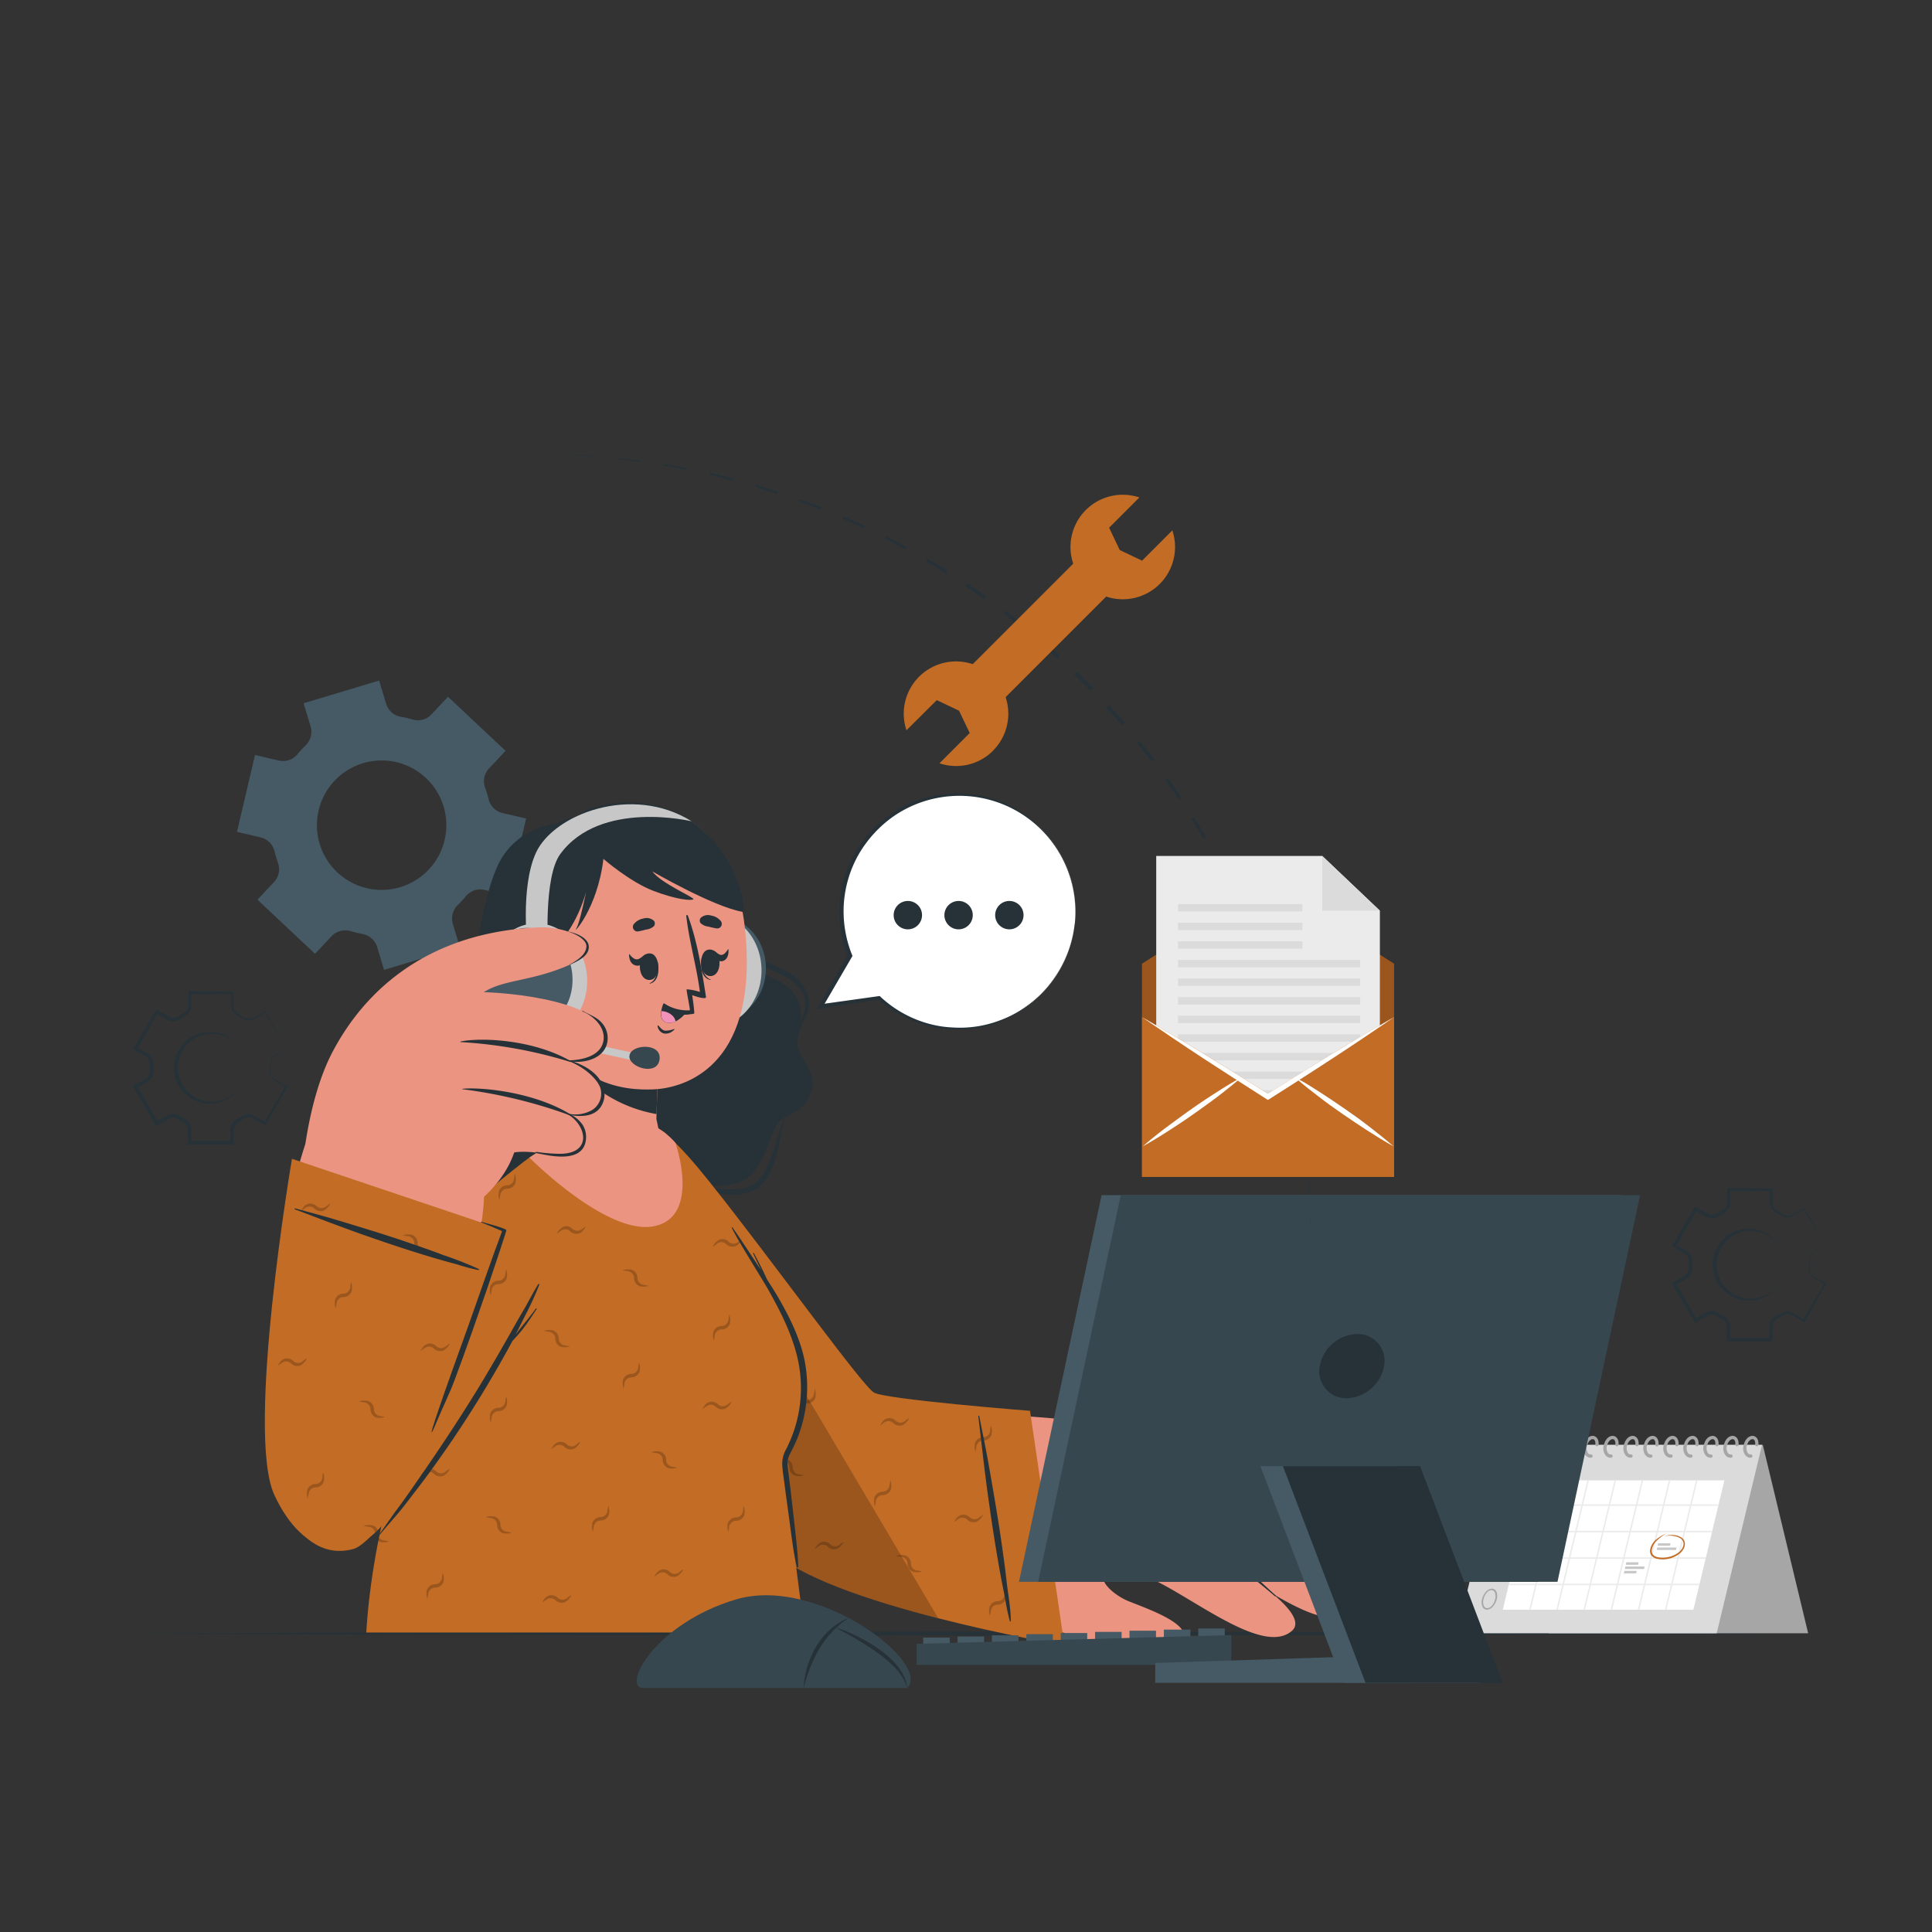 <svg xmlns="http://www.w3.org/2000/svg" viewBox="0 0 500 500"><rect x="0" y="0" width="500" height="500" fill="#333333" stroke="none"/><g id="freepik--Desk--inject-65"><polygon points="30.76 422.76 85.57 422.52 140.38 422.43 250 422.27 359.62 422.43 414.43 422.52 469.24 422.76 414.43 423.01 359.62 423.1 250 423.26 140.38 423.1 85.57 423.01 30.76 422.76" style="fill:#263238"></polygon></g><g id="freepik--Gears--inject-65"><path d="M472.38,322.39l-5.64-9.48.2,0-3.06,1.82A2.84,2.84,0,0,1,462,315a2.8,2.8,0,0,1-.88-.35l-.77-.43-.77-.43a2.84,2.84,0,0,1-.76-.58,2.87,2.87,0,0,1-.78-1.75l0-3.56.29.29-11,.08.37-.37,0,3.57A3.07,3.07,0,0,1,446.1,314l-.76.44-.75.44a2.93,2.93,0,0,1-.95.39,3,3,0,0,1-2-.23l-3.1-1.77.6-.16-5.48,9.56-.17-.64,3.09,1.79a3,3,0,0,1,1.23,1.65,3,3,0,0,1,.14,1l0,.88,0,.87a3.25,3.25,0,0,1-.14,1,3,3,0,0,1-1.23,1.66l-3.09,1.8.19-.68,5.48,9.56-.65-.17,3.11-1.77a3,3,0,0,1,2-.24,3.37,3.37,0,0,1,1,.4l.75.44.75.43a3,3,0,0,1,.82.64,3.06,3.06,0,0,1,.81,1.87v3.57l-.44-.44,11,0-.39.39,0-3.57a3,3,0,0,1,.8-1.81,2.85,2.85,0,0,1,.79-.6l.76-.44.77-.43a3,3,0,0,1,.92-.37,2.91,2.91,0,0,1,1.94.24l3.07,1.79-.4.11,5.61-9.49.06.25-3-1.82a2.73,2.73,0,0,1-1.06-1.48,5.7,5.7,0,0,1-.07-1.79,5.37,5.37,0,0,1,.12-1.78,2.62,2.62,0,0,1,1.07-1.42Zm0,0-3,1.81a2.55,2.55,0,0,0-1,1.38,5.3,5.3,0,0,0-.07,1.74,5.8,5.8,0,0,0,.11,1.73,2.43,2.43,0,0,0,1,1.31l3.08,1.73.16.09-.1.16-5.41,9.6-.14.26-.26-.15-3.07-1.73a2.24,2.24,0,0,0-1.51-.16,2.11,2.11,0,0,0-.71.3l-.77.45-.77.46a2.16,2.16,0,0,0-.61.47,2.26,2.26,0,0,0-.58,1.37l0,3.52v.4h-.4l-11,0h-.44v-.44l0-3.51a2.17,2.17,0,0,0-.57-1.32,2.12,2.12,0,0,0-.59-.44l-.78-.45-.77-.45a2.15,2.15,0,0,0-2.1-.11l-3,1.76-.41.24-.24-.41-5.53-9.54-.25-.43.43-.25,3.05-1.76a2.05,2.05,0,0,0,.84-1.12,2.5,2.5,0,0,0,.1-.72l0-.9,0-.9a2.19,2.19,0,0,0-.09-.72,2.06,2.06,0,0,0-.84-1.14l-3-1.77-.4-.23.23-.41,5.53-9.53.22-.38.38.22,3,1.76a2.17,2.17,0,0,0,1.44.17,2.09,2.09,0,0,0,.69-.28l.78-.45.78-.44a2.42,2.42,0,0,0,.6-.45,2.21,2.21,0,0,0,.59-1.34l0-3.52v-.38h.37l11,.08h.3v.29l0,3.52a2.3,2.3,0,0,0,.62,1.44,2.36,2.36,0,0,0,.63.5l.76.45.77.46a2.27,2.27,0,0,0,.75.32,2.36,2.36,0,0,0,1.59-.16l3.09-1.72.12-.07.07.12Z" style="fill:#263238"></path><path d="M461.84,327.32A9.28,9.28,0,0,1,446.12,334a9.28,9.28,0,0,1,6.69-16,9.27,9.27,0,0,1,9,9.28Zm0,0a8.76,8.76,0,0,0-9-8.78,8.78,8.78,0,1,0,9,8.78Z" style="fill:#263238"></path><path d="M74.15,271.4l-5.63-9.47.19.05-3.06,1.81a2.85,2.85,0,0,1-2.74-.12l-.77-.43-.76-.43a2.74,2.74,0,0,1-.77-.58,2.87,2.87,0,0,1-.78-1.75l0-3.56.29.29-11,.08.37-.37,0,3.57a3,3,0,0,1-.79,1.85,3.19,3.19,0,0,1-.8.62l-.76.44-.75.44a2.93,2.93,0,0,1-1,.39,3,3,0,0,1-2-.22l-3.1-1.78.6-.16-5.48,9.56-.17-.63,3.09,1.78a3.07,3.07,0,0,1,1.23,1.65,3,3,0,0,1,.14,1l0,.87,0,.88a3.32,3.32,0,0,1-.14,1,3.09,3.09,0,0,1-1.23,1.66l-3.09,1.8.19-.68,5.48,9.56-.65-.18,3.11-1.77a3,3,0,0,1,2-.23,3.08,3.08,0,0,1,1,.39l.75.44.75.44a2.81,2.81,0,0,1,.82.63,3,3,0,0,1,.81,1.87v3.57l-.44-.43,11,0-.39.39,0-3.56a3,3,0,0,1,.8-1.82,3.3,3.3,0,0,1,.79-.6l.76-.43.77-.44a3,3,0,0,1,2.86-.13l3.07,1.8-.4.11,5.61-9.5.06.25-3-1.81a2.73,2.73,0,0,1-1.06-1.48,5.77,5.77,0,0,1-.07-1.8,5.39,5.39,0,0,1,.12-1.78,2.6,2.6,0,0,1,1.07-1.41Zm0,0-3,1.81a2.55,2.55,0,0,0-1,1.38,5.33,5.33,0,0,0-.07,1.74,5.8,5.8,0,0,0,.11,1.73,2.49,2.49,0,0,0,1,1.32l3.08,1.73.16.09-.1.16L68.89,291l-.14.25-.26-.14-3.07-1.74a2.3,2.3,0,0,0-1.51-.16,2.34,2.34,0,0,0-.71.3l-.77.45-.77.46a2.16,2.16,0,0,0-.61.47,2.29,2.29,0,0,0-.58,1.38l0,3.51v.4h-.4l-11,0h-.44v-.45l0-3.51a2.12,2.12,0,0,0-.57-1.31,2.37,2.37,0,0,0-.59-.45l-.78-.45-.77-.45a2.1,2.1,0,0,0-.68-.27,2.16,2.16,0,0,0-1.42.16l-3,1.76-.41.24-.24-.41-5.53-9.53-.25-.44.43-.25,3.05-1.75a2.08,2.08,0,0,0,.84-1.13,2.5,2.5,0,0,0,.1-.72l0-.9,0-.9a2.19,2.19,0,0,0-.09-.72,2.14,2.14,0,0,0-.84-1.14l-3-1.77-.4-.23.23-.4,5.53-9.53.22-.39.38.22,3,1.77a2.23,2.23,0,0,0,1.44.16,2.09,2.09,0,0,0,.69-.28l.78-.45.78-.44a2.42,2.42,0,0,0,.6-.45,2.16,2.16,0,0,0,.59-1.34l0-3.52v-.37h.37l11,.08h.3v.29l0,3.53a2.32,2.32,0,0,0,.62,1.44,2.54,2.54,0,0,0,.63.49l.76.46.77.45a2.27,2.27,0,0,0,.75.32,2.3,2.3,0,0,0,1.59-.16l3.09-1.72.12-.07.07.12Z" style="fill:#263238"></path><path d="M63.61,276.33A9.29,9.29,0,1,1,61,269.9,9.31,9.31,0,0,1,63.61,276.33Zm0,0a8.78,8.78,0,0,0-17.56,0,8.78,8.78,0,1,0,17.56,0Z" style="fill:#263238"></path><path d="M67.48,216.72a4.89,4.89,0,0,1,3.58,3.64c.12.48.25,1,.4,1.45s.31,1,.47,1.45a4.83,4.83,0,0,1-1,5l-4.3,4.58,14.9,14,4.33-4.6A4.83,4.83,0,0,1,90.81,241a28.44,28.44,0,0,0,2.9.69A4.9,4.9,0,0,1,97.58,245l1.81,6L119,245.09l-1.81-6a4.92,4.92,0,0,1,1.36-4.95c.72-.7,1.4-1.42,2-2.18a4.83,4.83,0,0,1,4.79-1.66l6.16,1.44,4.66-19.91L130,210.4a4.81,4.81,0,0,1-3.54-3.54q-.19-.77-.42-1.53c-.15-.51-.32-1-.5-1.51a4.78,4.78,0,0,1,1-4.93l4.3-4.57-14.9-14-4.28,4.57a4.81,4.81,0,0,1-4.84,1.33,26.5,26.5,0,0,0-3.17-.74,4.77,4.77,0,0,1-3.72-3.35l-1.81-6L78.57,182l1.81,6A4.91,4.91,0,0,1,79,193a28,28,0,0,0-2,2.18,4.86,4.86,0,0,1-4.81,1.66L66,195.39l-4.67,19.9Zm24.39-18.43a16.75,16.75,0,1,1-9.63,18A16.77,16.77,0,0,1,91.87,198.29Z" style="fill:#455a64"></path></g><g id="freepik--Character--inject-65"><path d="M149.14,212.79c-2.27.31-12.16-.74-18.67,8.31-6.16,8.56-8.1,34.45-9.38,40.1s-8.67,6.56-10.35,13.12c-1.44,5.65,2.68,7.67,3.14,11.8.35,3.2-2.82,8,.14,12.74,2.7,4.29,7.37,3.33,10.2,4.65s4.66,7.84,9.9,9.56,9.81-3.1,12.58-3.1,6.14,8.48,15.18,7.65,11.58-8.51,15.3-10.06,13.12,1,17.36-3.73,4.91-10.95,6.82-13.26,5.94-2,8.29-7.32S207,274.6,206.29,270c-.52-3.2,2.3-6.18.25-11.06-2.82-6.71-11-5.19-14.26-12.08-2.51-5.4-7.84-28.94-22.15-34.62C160.25,208.33,149.14,212.79,149.14,212.79Z" style="fill:#263238"></path><path d="M121.35,259.84A8.18,8.18,0,0,1,119,262.9L116,265.47a24.38,24.38,0,0,0-5.16,5.55,7.8,7.8,0,0,0-.8,6.88A11.8,11.8,0,0,0,112,281a13.94,13.94,0,0,1,2.26,3.41,6.68,6.68,0,0,1-.32,4.26c-.41,1.26-.87,2.45-1.21,3.67a9.21,9.21,0,0,0,.31,7.08,5.29,5.29,0,0,0,2.49,2.41,9.72,9.72,0,0,0,3.62.75c1.27.08,2.57,0,3.87,0a6.58,6.58,0,0,1,3.78.82A7,7,0,0,0,123,303c-1.28.11-2.57.27-3.89.3a10.19,10.19,0,0,1-4-.61A6.39,6.39,0,0,1,112,300c-1.55-2.42-1.3-5.49-.61-8,.34-1.29.79-2.52,1.15-3.73a5.43,5.43,0,0,0,.29-3.34c-.8-2.06-3.15-3.88-4.06-6.56a8.75,8.75,0,0,1,1.11-8,25,25,0,0,1,5.66-5.5l3.13-2.31A8.91,8.91,0,0,0,121.35,259.84Z" style="fill:#263238"></path><path d="M183.44,225.42c2.51,4,4.08,8.36,6.06,12.53,1,2.09,1.91,4.21,3,6.18a15.09,15.09,0,0,0,1.89,2.72,2.14,2.14,0,0,0,.54.51,2.89,2.89,0,0,0,.62.4c.49.25,1,.48,1.53.7a66.84,66.84,0,0,1,6.4,2.89,11.9,11.9,0,0,1,5.14,5.06,7.38,7.38,0,0,1,.76,3.62,9.6,9.6,0,0,1-1,3.46,14.92,14.92,0,0,0-2.1,6.51c-.31-2.35.61-4.67,1.43-6.79a8.79,8.79,0,0,0,.76-3.22,6.45,6.45,0,0,0-.83-3.07,11.57,11.57,0,0,0-4.79-4.39,66,66,0,0,0-6.32-2.71c-.54-.24-1.08-.49-1.62-.78a5.36,5.36,0,0,1-1.54-1.23,16.35,16.35,0,0,1-2-3,55.37,55.37,0,0,1-2.91-6.39L186,231.88A62.85,62.85,0,0,0,183.44,225.42Z" style="fill:#263238"></path><path d="M203.56,289c-1,1.34-1.09,3.08-1.45,4.68s-.67,3.26-1.09,4.88a24.35,24.35,0,0,1-1.69,4.81,11.06,11.06,0,0,1-3.28,4.14c-3.14,2-6.89,1.85-10.14,1.28-1.66-.28-3.28-.66-4.9-.91a10.28,10.28,0,0,0-4.87.07,9.62,9.62,0,0,1,5-.79c1.68.11,3.33.36,5,.5,3.21.32,6.64.33,9.15-1.37a9.74,9.74,0,0,0,2.87-3.56,30.7,30.7,0,0,0,1.86-4.49c.54-1.55,1-3.15,1.47-4.74.26-.79.52-1.59.83-2.37A4.77,4.77,0,0,1,203.56,289Z" style="fill:#263238"></path><path d="M166.69,317.69c8,33.5,25,75.55,37.26,83.85,9.88,6.7,61.16,17.74,64,18,7.06.55,19.85-49.51,12.51-51.36-9.25-2.35-53-2.73-55.55-5.23s-22.8-29.58-41.37-54.14C170.74,291.83,160,289.91,166.69,317.69Z" style="fill: rgb(235, 148, 129);"></path><path d="M262.25,416.92c.85.41,12.89,6.13,20.3,8.1,5.53,1.47,21.57,5.28,23.79-.65,1.52-4-7.64-7.39-14.07-9.9-3.39-1.32-7.6-4.74-6.66-6.92,1.64-3.81,10.37-.22,16.12,2.95,11.13,6.14,26,17.3,32.6,11.58,2.49-2.16-.54-5.93-4.94-9.6,7.09,4.23,14.63,7.66,17.49,5.36,1.64-1.3,1.68-3,.7-5,2.18.65,4.08.47,5.38-1,2.22-2.43,1-5.91-1.53-9.45a2.74,2.74,0,0,0,2-1.41c4.65-7.44-19.91-28-28.28-29.75-24.64-5.28-50.66-2.57-50.66-2.57C265.07,376.58,262.23,416.9,262.25,416.92Z" style="fill: rgb(235, 148, 129);"></path><path d="M297.78,393.56a41.58,41.58,0,0,1,16.49,5.92c6.3,4,10.53,8.67,15.85,13.39.14.12-.05.34-.19.22-2.53-2.24-13-10.65-15.72-12.55a39.57,39.57,0,0,0-16.45-6.88C297.7,393.65,297.72,393.55,297.78,393.56Z" style="fill:#263238"></path><path d="M302.11,383.06c6.48,1.61,13.12,3.25,19.17,6.16,6.62,3.19,11.86,8.51,17,13.62q4.63,4.62,9.07,9.43c.12.13-.06.35-.19.22q-7.85-7.94-16.16-15.39a52.23,52.23,0,0,0-17.58-10.54c-3.72-1.32-7.53-2.36-11.34-3.39C302,383.15,302,383,302.11,383.06Z" style="fill:#263238"></path><path d="M308.79,373.81c6.29,1.14,11.77,2.12,17.39,5.35,7.43,4.27,14.68,11.6,17.23,14.19,2.81,2.87,5.52,5.83,8.18,8.83.11.12-.1.31-.21.19a210.29,210.29,0,0,0-19.51-18.48,41.34,41.34,0,0,0-10.83-6.7,75.06,75.06,0,0,0-12.26-3.34S308.76,373.8,308.79,373.81Z" style="fill:#263238"></path><path d="M266.57,365.12l8.9,60.69s-62.21-10.47-76.19-25-33-61.26-35.88-89.29,4.3-25.67,20.54-5.27,39.17,52.36,42.25,54.15S266.57,365.12,266.57,365.12Z" style="fill:#C26C25"></path><path d="M167.86,332.76l-.27.06,0-.13ZM233,402.88a2,2,0,0,1,1,.28,1.78,1.78,0,0,1,.87,1.49,2.29,2.29,0,0,0,1.39,2.12,4,4,0,0,0,2.38-.09c-.38-.1-.75-.14-1.13-.21a1.88,1.88,0,0,1-.94-.31,1.78,1.78,0,0,1-.81-1.53,2.28,2.28,0,0,0-1.48-2.09,4.44,4.44,0,0,0-2.36.12C232.29,402.76,232.67,402.81,233,402.88Zm37.63-9.83a6.56,6.56,0,0,0-1.79.24c.38.1.76.14,1.13.21a2.3,2.3,0,0,1,.75.17ZM202.47,378a1.87,1.87,0,0,1,.95.28,1.76,1.76,0,0,1,.87,1.48,2.3,2.3,0,0,0,1.4,2.13,4,4,0,0,0,2.37-.09c-.37-.1-.75-.14-1.12-.22a1.84,1.84,0,0,1-.94-.3,1.81,1.81,0,0,1-.82-1.53,2.28,2.28,0,0,0-1.47-2.09,4.47,4.47,0,0,0-2.37.12C201.72,377.88,202.09,377.93,202.47,378Zm-14.1-14.63a2,2,0,0,1-.87.48,1.76,1.76,0,0,1-1.67-.44,2.27,2.27,0,0,0-2.49-.51c-.87.38-1.18,1.13-1.62,1.74.34-.2.64-.43,1-.64a1.82,1.82,0,0,1,2.53.05,2.28,2.28,0,0,0,2.52.44,4.49,4.49,0,0,0,1.59-1.76C189,362.92,188.69,363.16,188.37,363.37Zm46,4.27a1.93,1.93,0,0,1-.88.48,1.77,1.77,0,0,1-1.66-.43,2.29,2.29,0,0,0-2.49-.52c-.87.38-1.18,1.13-1.62,1.74.34-.19.64-.43.95-.64a1.86,1.86,0,0,1,.88-.45,1.78,1.78,0,0,1,1.66.5,2.26,2.26,0,0,0,2.52.44,4.43,4.43,0,0,0,1.59-1.76C234.94,367.19,234.64,367.43,234.33,367.64Zm-16.93,32a2,2,0,0,1-.88.48,1.74,1.74,0,0,1-1.66-.43,2.29,2.29,0,0,0-2.49-.52c-.87.38-1.19,1.13-1.62,1.74.34-.19.63-.43.95-.64a1.81,1.81,0,0,1,.88-.45,1.79,1.79,0,0,1,1.66.51,2.27,2.27,0,0,0,2.52.43,4.4,4.4,0,0,0,1.58-1.76C218,399.21,217.71,399.45,217.4,399.66Zm36.08-7a2.08,2.08,0,0,1-.88.48,1.77,1.77,0,0,1-1.66-.44,2.29,2.29,0,0,0-2.49-.52c-.87.38-1.19,1.13-1.62,1.74.34-.19.63-.42.95-.64a1.9,1.9,0,0,1,.88-.45,1.81,1.81,0,0,1,1.66.51,2.29,2.29,0,0,0,2.52.44,4.42,4.42,0,0,0,1.58-1.77C254.09,392.21,253.79,392.44,253.48,392.66Zm-83.27-85.79a2,2,0,0,1-.27,1,1.76,1.76,0,0,1-1.49.86,2.3,2.3,0,0,0-2.13,1.4,4.11,4.11,0,0,0,.09,2.37c.1-.37.15-.75.22-1.12a1.87,1.87,0,0,1,.3-.94,1.81,1.81,0,0,1,1.53-.82,2.25,2.25,0,0,0,2.09-1.47,4.47,4.47,0,0,0-.12-2.37C170.33,306.12,170.29,306.49,170.21,306.87Zm22.3,82.8c-.1.38-.15.75-.22,1.13a2.35,2.35,0,0,1-.12.64l.43.67,0-.07A4.47,4.47,0,0,0,192.51,389.67Zm63.7-19.58a2,2,0,0,1-.27,1,1.77,1.77,0,0,1-1.49.87,2.31,2.31,0,0,0-2.13,1.4,4.11,4.11,0,0,0,.09,2.37c.1-.38.15-.75.22-1.13a1.87,1.87,0,0,1,.3-.94,1.8,1.8,0,0,1,1.54-.81,2.26,2.26,0,0,0,2.08-1.47,4.37,4.37,0,0,0-.12-2.37C256.33,369.34,256.29,369.72,256.21,370.09ZM260,412.52a2,2,0,0,1-.28,1,1.8,1.8,0,0,1-1.49.87,2.27,2.27,0,0,0-2.12,1.39,4,4,0,0,0,.09,2.38c.1-.38.14-.75.21-1.13a1.88,1.88,0,0,1,.31-.94,1.8,1.8,0,0,1,1.53-.82,2.26,2.26,0,0,0,2.09-1.47,4.33,4.33,0,0,0-.13-2.36C260.14,411.77,260.1,412.15,260,412.52Zm-29.78-28.34a2,2,0,0,1-.28,1,1.76,1.76,0,0,1-1.49.86,2.28,2.28,0,0,0-2.12,1.4,4,4,0,0,0,.08,2.37,11.07,11.07,0,0,0,.22-1.12,1.88,1.88,0,0,1,.31-.94,1.8,1.8,0,0,1,1.53-.82,2.27,2.27,0,0,0,2.09-1.47,4.37,4.37,0,0,0-.13-2.37C230.36,383.43,230.32,383.8,230.25,384.18Zm-41.7-42.95a2,2,0,0,1-.28,1,1.8,1.8,0,0,1-1.49.87,2.27,2.27,0,0,0-2.12,1.39,4,4,0,0,0,.09,2.38c.1-.38.14-.75.21-1.13a1.88,1.88,0,0,1,.31-.94,1.8,1.8,0,0,1,1.53-.82,2.26,2.26,0,0,0,2.09-1.47,4.33,4.33,0,0,0-.13-2.36C188.66,340.48,188.62,340.86,188.55,341.23Zm22.14,19.26a2,2,0,0,1-.28,1,1.76,1.76,0,0,1-1.49.86,2.28,2.28,0,0,0-2.12,1.4,4,4,0,0,0,.09,2.37c.1-.37.14-.75.21-1.12a1.88,1.88,0,0,1,.31-.94,1.8,1.8,0,0,1,1.53-.82,2.27,2.27,0,0,0,2.09-1.47,4.37,4.37,0,0,0-.13-2.37C210.8,359.74,210.76,360.11,210.69,360.49ZM185.4,322a1.9,1.9,0,0,1,.87-.48,1.74,1.74,0,0,1,1.66.44,2.31,2.31,0,0,0,2.49.51c.87-.38,1.19-1.13,1.62-1.74-.34.19-.63.43-.95.64a1.81,1.81,0,0,1-.88.45,1.78,1.78,0,0,1-1.66-.5,2.26,2.26,0,0,0-2.52-.44,4.4,4.4,0,0,0-1.58,1.76C184.78,322.48,185.08,322.24,185.4,322Z" style="opacity:0.2"></path><path d="M261.59,419.49c0-3.41-.72-6.91-1.09-10.31s-.89-7-1.39-10.52c-1-6.81-2.18-13.61-3.38-20.39-.7-3.95-1.55-7.87-2.3-11.81,0-.14-.26-.11-.25,0,.83,6.95,1.58,13.9,2.54,20.83s2,13.63,3.23,20.42c.35,1.94.77,3.86,1.14,5.8a59,59,0,0,0,1.24,6A.13.13,0,0,0,261.59,419.49Z" style="fill:#263238"></path><path d="M242.82,418.81c-17.36-4.43-36.52-10.7-43.54-18-14-14.52-33-61.26-35.88-89.29-1.52-14.66-.27-21,3.58-20.81Z" style="opacity:0.2"></path><path d="M202.47,378l5.77,44.49H94.79C98,370,128.46,312.66,141.88,296.31c6.72-8.19,20-9.94,30.08-3.26,2.39,1.58,30.15,42.66,32.5,48.63C213.13,363.71,202.47,378,202.47,378Z" style="fill:#C26C25"></path><path d="M161.14,328.74a4.47,4.47,0,0,1,2.37-.12,2.27,2.27,0,0,1,1.47,2.09,1.81,1.81,0,0,0,.82,1.53,1.87,1.87,0,0,0,.94.3c.37.08.75.12,1.12.22a4,4,0,0,1-2.37.09,2.3,2.3,0,0,1-1.4-2.13,1.75,1.75,0,0,0-.86-1.48,1.94,1.94,0,0,0-1-.28C161.89,328.89,161.52,328.84,161.14,328.74Zm8.5,47.29a1.9,1.9,0,0,1,1,.28,1.76,1.76,0,0,1,.87,1.48,2.3,2.3,0,0,0,1.4,2.13,4,4,0,0,0,2.37-.09c-.38-.1-.75-.14-1.13-.22a1.87,1.87,0,0,1-.94-.3,1.78,1.78,0,0,1-.81-1.53,2.26,2.26,0,0,0-1.47-2.09,4.47,4.47,0,0,0-2.37.12C168.89,375.91,169.27,376,169.64,376Zm-27.8-31.39a1.9,1.9,0,0,1,1,.28,1.78,1.78,0,0,1,.87,1.48,2.27,2.27,0,0,0,1.39,2.13,4,4,0,0,0,2.37-.09c-.37-.1-.75-.14-1.12-.22a1.87,1.87,0,0,1-.94-.3,1.81,1.81,0,0,1-.82-1.53,2.27,2.27,0,0,0-1.47-2.09,4.47,4.47,0,0,0-2.37.12C141.09,344.52,141.47,344.57,141.84,344.64Zm-15.07,48.21a2,2,0,0,1,1,.27,1.77,1.77,0,0,1,.87,1.49,2.3,2.3,0,0,0,1.4,2.13,4.11,4.11,0,0,0,2.37-.09c-.38-.1-.75-.15-1.13-.22a1.82,1.82,0,0,1-1.75-1.84,2.26,2.26,0,0,0-1.47-2.08,4.47,4.47,0,0,0-2.37.12C126,392.73,126.39,392.77,126.77,392.85Zm67.84,23.41a1.87,1.87,0,0,1,.95.28,1.76,1.76,0,0,1,.87,1.48,2.3,2.3,0,0,0,1.4,2.13,4,4,0,0,0,2.37-.09c-.38-.1-.75-.14-1.13-.22a1.8,1.8,0,0,1-.93-.3,1.77,1.77,0,0,1-.82-1.53,2.26,2.26,0,0,0-1.47-2.09,4.47,4.47,0,0,0-2.37.12C193.85,416.14,194.23,416.18,194.61,416.26Zm-95-17.57a1.88,1.88,0,0,1-1-.3,1.84,1.84,0,0,1-.58-.63c-.06.33-.13.65-.19,1a1.93,1.93,0,0,0,.46.26,4.14,4.14,0,0,0,2.38-.09A11.07,11.07,0,0,0,99.65,398.69ZM150.12,295a2,2,0,0,1,1,.28,1.75,1.75,0,0,1,.86,1.48,2.3,2.3,0,0,0,1.4,2.13,4,4,0,0,0,2.37-.09c-.37-.1-.75-.14-1.12-.22a1.87,1.87,0,0,1-.94-.3,1.81,1.81,0,0,1-.82-1.53,2.27,2.27,0,0,0-1.47-2.09,4.47,4.47,0,0,0-2.37.12C149.37,294.85,149.74,294.9,150.12,295Zm38.25,68.4a2,2,0,0,1-.87.48,1.76,1.76,0,0,1-1.67-.44,2.27,2.27,0,0,0-2.49-.51c-.87.38-1.18,1.13-1.62,1.74.34-.2.64-.43,1-.64a1.82,1.82,0,0,1,2.53.05,2.28,2.28,0,0,0,2.52.44,4.49,4.49,0,0,0,1.59-1.76C189,362.92,188.69,363.16,188.37,363.37Zm-72.92-15a1.89,1.89,0,0,1-.87.48,1.81,1.81,0,0,1-1.24-.14c-.11.27-.22.54-.32.81a2.21,2.21,0,0,0,1.8,0,4.49,4.49,0,0,0,1.59-1.76C116.07,347.9,115.77,348.13,115.45,348.35Zm0,32.37a2,2,0,0,1-.88.48,1.74,1.74,0,0,1-1.66-.43,2.29,2.29,0,0,0-2.49-.52c-.87.38-1.19,1.13-1.62,1.74.34-.19.63-.43,1-.64a1.81,1.81,0,0,1,.88-.45,1.79,1.79,0,0,1,1.66.51,2.27,2.27,0,0,0,2.52.43,4.4,4.4,0,0,0,1.58-1.76C116.07,380.27,115.77,380.51,115.46,380.72Zm31.44,32.71a1.9,1.9,0,0,1-.87.48,1.77,1.77,0,0,1-1.67-.44,2.28,2.28,0,0,0-2.49-.51c-.86.38-1.18,1.13-1.61,1.74.33-.2.63-.43,1-.64a1.81,1.81,0,0,1,.88-.45,1.78,1.78,0,0,1,1.66.5,2.26,2.26,0,0,0,2.51.44,4.42,4.42,0,0,0,1.59-1.76C147.51,413,147.22,413.22,146.9,413.43Zm2.36-39.69a2,2,0,0,1-.87.48,1.77,1.77,0,0,1-1.66-.44,2.29,2.29,0,0,0-2.49-.52c-.87.38-1.19,1.13-1.62,1.74.34-.19.63-.42.95-.64a1.9,1.9,0,0,1,.88-.45,1.81,1.81,0,0,1,1.66.51,2.29,2.29,0,0,0,2.52.44,4.42,4.42,0,0,0,1.58-1.77C149.88,373.29,149.58,373.52,149.26,373.74Zm26.66,33a2,2,0,0,1-.87.48,1.8,1.8,0,0,1-1.67-.44,2.27,2.27,0,0,0-2.49-.51c-.86.38-1.18,1.13-1.61,1.74.33-.2.63-.43.95-.65a1.88,1.88,0,0,1,.88-.44,1.78,1.78,0,0,1,1.66.5,2.26,2.26,0,0,0,2.51.44,4.42,4.42,0,0,0,1.59-1.76C176.53,406.26,176.24,406.5,175.92,406.71Zm-5.71-99.84a2,2,0,0,1-.27,1,1.76,1.76,0,0,1-1.49.86,2.3,2.3,0,0,0-2.13,1.4,4.11,4.11,0,0,0,.09,2.37c.1-.37.15-.75.22-1.12a1.87,1.87,0,0,1,.3-.94,1.81,1.81,0,0,1,1.53-.82,2.25,2.25,0,0,0,2.09-1.47,4.47,4.47,0,0,0-.12-2.37C170.33,306.12,170.29,306.49,170.21,306.87Zm22.08,83.93a1.87,1.87,0,0,1-.28.95,1.76,1.76,0,0,1-1.48.87,2.3,2.3,0,0,0-2.13,1.4,4,4,0,0,0,.09,2.37c.1-.37.14-.75.22-1.13a1.82,1.82,0,0,1,1.83-1.75,2.26,2.26,0,0,0,2.09-1.47,4.47,4.47,0,0,0-.12-2.37C192.41,390.05,192.36,390.42,192.29,390.8Zm-3.74-49.57a2,2,0,0,1-.28,1,1.8,1.8,0,0,1-1.49.87,2.27,2.27,0,0,0-2.12,1.39,4,4,0,0,0,.09,2.38c.1-.38.14-.75.21-1.13a1.88,1.88,0,0,1,.31-.94,1.8,1.8,0,0,1,1.53-.82,2.26,2.26,0,0,0,2.09-1.47,4.33,4.33,0,0,0-.13-2.36C188.66,340.48,188.62,340.86,188.55,341.23Zm-23.36,12.44a1.87,1.87,0,0,1-.28.95,1.76,1.76,0,0,1-1.48.87,2.3,2.3,0,0,0-2.13,1.4,4,4,0,0,0,.09,2.37c.1-.37.14-.75.22-1.13a1.82,1.82,0,0,1,1.83-1.75,2.28,2.28,0,0,0,2.09-1.47,4.47,4.47,0,0,0-.12-2.37C165.31,352.92,165.26,353.29,165.19,353.67ZM114.4,408.18a2,2,0,0,1-.28.95,1.77,1.77,0,0,1-1.49.87,2.28,2.28,0,0,0-2.12,1.4,4,4,0,0,0,.09,2.37c.1-.38.14-.75.21-1.13a1.88,1.88,0,0,1,.31-.94,1.77,1.77,0,0,1,1.53-.81,2.28,2.28,0,0,0,2.09-1.47,4.37,4.37,0,0,0-.13-2.37C114.51,407.42,114.47,407.8,114.4,408.18Zm16.39-78.61a1.9,1.9,0,0,1-.28,1,1.76,1.76,0,0,1-1.48.87,2.28,2.28,0,0,0-2.13,1.4,4,4,0,0,0,.09,2.37c.1-.38.14-.75.22-1.13a1.87,1.87,0,0,1,.3-.94,1.78,1.78,0,0,1,1.53-.81,2.28,2.28,0,0,0,2.09-1.47,4.47,4.47,0,0,0-.12-2.37C130.91,328.82,130.86,329.2,130.79,329.57Zm0,32.89a1.9,1.9,0,0,1-.28,1,1.78,1.78,0,0,1-1.48.87,2.29,2.29,0,0,0-2.13,1.39,4.06,4.06,0,0,0,.09,2.38c.1-.38.14-.75.22-1.13a1.87,1.87,0,0,1,.3-.94,1.81,1.81,0,0,1,1.53-.82,2.26,2.26,0,0,0,2.09-1.47,4.43,4.43,0,0,0-.12-2.36C130.91,361.71,130.86,362.09,130.79,362.46Zm26.44,28.34a2,2,0,0,1-.28.95,1.77,1.77,0,0,1-1.49.87,2.28,2.28,0,0,0-2.12,1.4,4,4,0,0,0,.08,2.37,10.74,10.74,0,0,0,.22-1.13,1.81,1.81,0,0,1,.31-.93,1.78,1.78,0,0,1,1.53-.82,2.28,2.28,0,0,0,2.09-1.47,4.37,4.37,0,0,0-.13-2.37C157.34,390.05,157.3,390.42,157.23,390.8ZM185.4,322a1.9,1.9,0,0,1,.87-.48,1.74,1.74,0,0,1,1.66.44,2.31,2.31,0,0,0,2.49.51c.87-.38,1.19-1.13,1.62-1.74-.34.19-.63.43-.95.64a1.81,1.81,0,0,1-.88.45,1.78,1.78,0,0,1-1.66-.5,2.26,2.26,0,0,0-2.52-.44,4.4,4.4,0,0,0-1.58,1.76C184.78,322.48,185.08,322.24,185.4,322ZM145,318.67a2,2,0,0,1,.88-.48,1.77,1.77,0,0,1,1.66.43,2.29,2.29,0,0,0,2.49.52c.87-.38,1.19-1.13,1.62-1.74-.34.19-.64.43-1,.64a1.81,1.81,0,0,1-.88.45,1.78,1.78,0,0,1-1.66-.5,2.26,2.26,0,0,0-2.52-.44,4.5,4.5,0,0,0-1.59,1.76C144.39,319.12,144.69,318.88,145,318.67Z" style="opacity:0.2"></path><path d="M206.2,372.61a35.84,35.84,0,0,0,1.93-21c-1.27-5.74-3.95-11.05-6.88-16.1-.5-.86-1.5-2.45-2.71-4.34-1.07-2.33-2.23-4.61-3.44-6.88-.07-.12-.24,0-.18.12.67,1.46,1.35,2.91,2.06,4.35-2.84-4.35-6.16-9.33-7.43-11.12a.1.1,0,0,0-.17.1c1.33,2.93,8.09,13.59,9.64,16.37,2.85,5.12,5.58,10.43,7.07,16.13a34.51,34.51,0,0,1-2.64,24.81,7.73,7.73,0,0,0-1,4.1c.09,1.6.36,3.2.56,4.79.46,3.64,1,7.27,1.47,10.9s.94,7.19,1.72,10.7c.05.22.38.15.38-.06-.09-3.31-.49-6.63-.85-9.92s-.73-6.45-1.1-9.67c-.19-1.65-.4-3.31-.61-5-.09-.72-.21-1.45-.23-2.17a5.14,5.14,0,0,1,.6-2.33C205,375.16,205.66,373.92,206.2,372.61Z" style="fill:#263238"></path><path d="M136.23,301.43C121.15,313.89,67,360,70.2,376.36c3.27,16.58,15.82,30,25.47,20.71,8-7.63,43.33-64.26,49.74-79.41C151.51,303.24,151,289.2,136.23,301.43Z" style="fill: rgb(235, 148, 129);"></path><path d="M68.85,371.79c0,11.47,7.68,33.12,22.61,29.09,9.78-2.64,50.34-69.49,56.88-85.35,7.57-18.38,1-25.59-12.94-14.76S68.87,355.38,68.85,371.79Z" style="fill:#C26C25"></path><path d="M111,323.7a4,4,0,0,1-2.37.09,1.38,1.38,0,0,1-.34-.18c.19-.16.37-.32.56-.5l.08.07a1.87,1.87,0,0,0,.94.3C110.21,323.56,110.59,323.6,111,323.7ZM94,362.91a2,2,0,0,1,1,.27,1.8,1.8,0,0,1,.87,1.49,2.29,2.29,0,0,0,1.39,2.13,4.15,4.15,0,0,0,2.38-.09c-.38-.1-.75-.15-1.13-.22a1.87,1.87,0,0,1-.94-.3,1.79,1.79,0,0,1-.81-1.54,2.26,2.26,0,0,0-1.48-2.08,4.43,4.43,0,0,0-2.36.12C93.21,362.79,93.59,362.83,94,362.91Zm2.46,31.86a4.47,4.47,0,0,0-2.37.12,10.71,10.71,0,0,0,1.13.21,2.12,2.12,0,0,1,.95.28,1.85,1.85,0,0,1,.84,1.18l.65-.7A2.07,2.07,0,0,0,96.42,394.77Zm19-46.42a2.08,2.08,0,0,1-.88.48,1.77,1.77,0,0,1-1.66-.44,2.27,2.27,0,0,0-2.49-.51c-.87.38-1.19,1.13-1.62,1.74.34-.2.63-.43,1-.65a1.85,1.85,0,0,1,2.54.06,2.28,2.28,0,0,0,2.52.44,4.46,4.46,0,0,0,1.58-1.76C116.07,347.9,115.77,348.14,115.46,348.35Zm17.59-43.46a2,2,0,0,1-.28,1,1.8,1.8,0,0,1-1.49.87,2.27,2.27,0,0,0-2.12,1.39,4,4,0,0,0,.09,2.37c.1-.37.14-.75.21-1.12a1.88,1.88,0,0,1,.31-.94,1.8,1.8,0,0,1,1.53-.82,2.27,2.27,0,0,0,2.09-1.47,4.37,4.37,0,0,0-.13-2.37C133.16,304.14,133.12,304.51,133.05,304.89Zm-2.26,24.68a1.9,1.9,0,0,1-.28,1,1.76,1.76,0,0,1-1.48.87,2.28,2.28,0,0,0-2.13,1.4,4,4,0,0,0,.09,2.37c.1-.38.14-.75.22-1.13a1.87,1.87,0,0,1,.3-.94,1.78,1.78,0,0,1,1.53-.81,2.28,2.28,0,0,0,2.09-1.47,4.47,4.47,0,0,0-.12-2.37C130.91,328.82,130.86,329.2,130.79,329.57ZM83.41,382.19a2,2,0,0,1-.28,1,1.75,1.75,0,0,1-1.49.86,2.29,2.29,0,0,0-2.12,1.4,4,4,0,0,0,.09,2.37c.1-.37.14-.75.22-1.12a1.78,1.78,0,0,1,.3-.94,1.81,1.81,0,0,1,1.53-.82,2.27,2.27,0,0,0,2.09-1.47,4.47,4.47,0,0,0-.12-2.37C83.53,381.44,83.48,381.81,83.41,382.19Zm62.24-64.65a4.44,4.44,0,0,0-1.59,1.77c.33-.2.62-.43.94-.64a2,2,0,0,1,.88-.48,1.79,1.79,0,0,1,1.21.12c.14-.27.26-.53.38-.79A2.18,2.18,0,0,0,145.65,317.54Z" style="opacity:0.2"></path><path d="M138.69,338.64c-1.35,1.87-2.84,3.66-4.28,5.47l-1,1.29c.9-1.72,1.77-3.46,2.64-5.21a81.53,81.53,0,0,0,3.53-7.73c.06-.17-.2-.25-.28-.11-1.35,2.12-2.44,4.38-3.71,6.54s-2.51,4.35-3.74,6.54c-2.46,4.37-5,8.71-7.58,13-5.22,8.56-10.77,16.93-16.51,25.15-1.6,2.3-3.2,4.62-4.88,6.86s-3.28,4.7-5,7c-.06.08,0,.18.11.11,1.62-2,3.29-3.87,4.94-5.8s3.11-3.93,4.64-5.9c3.09-4,6-8.08,8.86-12.23a298.47,298.47,0,0,0,15.81-25.87c.13-.23.24-.45.36-.68.81-.88,1.62-1.77,2.38-2.71,1.43-1.78,2.66-3.69,3.92-5.6C138.91,338.63,138.76,338.55,138.69,338.64Z" style="fill:#263238"></path><path d="M169.87,289.59s3.31,13.56-.65,15.43c-7.37,3.49-20.54-7.34-21.39-9.29-.22-.49-1.31-13.52-2.14-23.65-.53-6.51-.95-11.83-.95-11.83l25.76,10.24-.59,17.83Z" style="fill: rgb(235, 148, 129);"></path><path d="M170.5,270.49l-.59,17.83a35.77,35.77,0,0,1-24.22-16.24c-.53-6.51-.95-11.83-.95-11.83l3.23,1.16Z" style="fill:#263238"></path><path d="M175.05,250.77c.1,7.29,5.37,13.13,11.77,13s11.5-6.07,11.4-13.37-5.37-13.13-11.77-13S175,243.48,175.05,250.77Z" style="fill:#455a64"></path><path d="M171.3,251.28c.12,8.12,6,14.61,13.1,14.51s12.79-6.76,12.68-14.87-6-14.61-13.1-14.51S171.19,243.17,171.3,251.28Z" style="fill:#c7c7c7"></path><path d="M193.23,246.19c1.16,31.27-17.44,35.5-24.18,35.74-6.12.23-27,.2-31.39-30.79s9.78-41.41,23.76-42.66S192.06,214.91,193.23,246.19Z" style="fill: rgb(235, 148, 129);"></path><path d="M185.5,240.28a18.43,18.43,0,0,1-2.11-.47,3.51,3.51,0,0,1-2.06-.89,1.11,1.11,0,0,1,0-1.36,2.74,2.74,0,0,1,2.72-.61,4,4,0,0,1,2.53,1.46A1.19,1.19,0,0,1,185.5,240.28Z" style="fill:#263238"></path><path d="M165.08,241.06a18.81,18.81,0,0,0,2.1-.49,3.46,3.46,0,0,0,2.06-.9,1.13,1.13,0,0,0,0-1.36,2.78,2.78,0,0,0-2.73-.6A4.07,4.07,0,0,0,164,239.2,1.19,1.19,0,0,0,165.08,241.06Z" style="fill:#263238"></path><path d="M170.18,248.87c0-.08-.16.11-.16.2.17,2.12,0,4.58-1.88,5.38-.06,0,0,.13,0,.12C170.5,254.13,170.68,250.86,170.18,248.87Z" style="fill:#263238"></path><path d="M168.17,246.74c-3.44-.1-3.37,6.78-.19,6.87S171.05,246.82,168.17,246.74Z" style="fill:#263238"></path><path d="M166.82,247.11c-.59.4-1.18,1.09-1.9,1.17s-1.48-.62-2-1.31c-.06-.07-.12,0-.12.08,0,1.32.51,2.66,1.93,2.85s2.2-1,2.52-2.34C167.28,247.32,167.06,247,166.82,247.11Z" style="fill:#263238"></path><path d="M181.57,248c0-.08.16.1.16.19-.06,2.13.22,4.58,2.15,5.29.06,0,.05.13,0,.12C181.51,253.24,181.16,250,181.57,248Z" style="fill:#263238"></path><path d="M183.47,245.75c3.42-.27,3.7,6.6.53,6.85S180.59,246,183.47,245.75Z" style="fill:#263238"></path><path d="M184.92,246.14c.56.34,1.12,1,1.77,1s1.28-.75,1.73-1.48c.05-.08.11,0,.11.07.09,1.31-.29,2.7-1.54,3s-2-.82-2.4-2.11C184.52,246.38,184.69,246,184.92,246.14Z" style="fill:#263238"></path><path d="M170.39,265.42c.49.52,1,1.22,1.75,1.32a5.76,5.76,0,0,0,2.31-.45.07.07,0,0,1,.09.11,2.92,2.92,0,0,1-2.75,1.06,2.3,2.3,0,0,1-1.61-1.95C170.16,265.39,170.32,265.35,170.39,265.42Z" style="fill:#263238"></path><path d="M179.14,257.54s.5,3.17.54,4.67c0,.14-.36.21-.87.25,0,0,0,0-.06,0a7.14,7.14,0,0,1-7-2.52.15.15,0,0,1,.22-.21,10.78,10.78,0,0,0,6.56,1.73c.1-.42-1-5.41-.81-5.43a13.1,13.1,0,0,1,3.42.7c-.86-6.64-2.78-13.09-3.54-19.71a.21.21,0,0,1,.39-.11c2.49,6.62,3.65,14.24,4.72,21.07C182.86,258.84,179.74,257.78,179.14,257.54Z" style="fill:#263238"></path><path d="M177.8,261.68a7.91,7.91,0,0,1-3,2.68,3.57,3.57,0,0,1-2.13.3c-1.58-.29-1.73-1.71-1.54-3a8.33,8.33,0,0,1,.55-1.92A10.17,10.17,0,0,0,177.8,261.68Z" style="fill:#263238"></path><path d="M174.84,264.36a3.57,3.57,0,0,1-2.13.3c-1.58-.29-1.73-1.71-1.54-3C172.84,261.75,174.58,262.75,174.84,264.36Z" style="fill:#f392b9"></path><path d="M138.23,248.37c3.41.1,13.07-8.41,14.84-24.75,0,0-2.6,14.56-3.9,16.61s5.41-4.79,7-17.95c0,0,6.83,5.94,12.9,8.26s9.89,2.6,10.37,2.19-8.41-4.13-10.63-7.22c0,0,15.87,9.22,23.45,10.49.88.15-.6-13.5-11.71-22.29s-26.38-6.59-31.85-2.19c0,0-6,.31-13.2,8.46S134.56,248.25,138.23,248.37Z" style="fill:#263238"></path><path d="M142.72,253.36s-6.34-10.09-10.89-7.88-.11,16.61,5,18.8a5.28,5.28,0,0,0,7.22-2.49Z" style="fill: rgb(235, 148, 129);"></path><path d="M133.21,249.58a.07.07,0,0,0,0,.13c3.57,1.66,5.32,5.13,6.5,8.71-1-1.41-2.46-2.22-4.33-1-.1.06,0,.22.09.2a3.27,3.27,0,0,1,3.52,1.31,15.69,15.69,0,0,1,1.57,3c.16.34.75.19.65-.19l0-.09C141.46,257,138.17,250.29,133.21,249.58Z" style="fill:#263238"></path><path d="M139.82,263.05a1.09,1.09,0,1,1-2.18-.17,1.09,1.09,0,0,1,2.18.17Z" style="fill:#fff"></path><path d="M136.9,260.93a.68.68,0,0,1-.74.63.7.7,0,0,1-.64-.74.71.71,0,0,1,.75-.64A.69.69,0,0,1,136.9,260.93Z" style="fill:#fff"></path><path d="M131.89,251.69l-2.16.37a.45.45,0,0,1-.51-.36h0a.44.44,0,0,1,.36-.51l2.16-.36a.44.44,0,0,1,.51.36h0A.44.44,0,0,1,131.89,251.69Z" style="fill:#C26C25"></path><path d="M131.7,250.3l-2.19,0a.44.44,0,0,1-.44-.43h0a.44.44,0,0,1,.42-.45l2.19,0a.42.42,0,0,1,.45.42h0A.44.44,0,0,1,131.7,250.3Z" style="fill:#C26C25"></path><path d="M136.56,245.6s-2-15.83,2.13-24.88c4.6-10.07,25-17.8,40.29-8.17,0,0-23.63-5.7-34,8.5-4.36,6-3.13,24.66-3.13,24.66Z" style="fill:#c7c7c7"></path><path d="M151.92,252.75c.56,8.1-4.74,15.06-11.84,15.55s-13.32-5.67-13.88-13.77,4.74-15.05,11.85-15.54S151.36,244.66,151.92,252.75Z" style="fill:#c7c7c7"></path><path d="M148.14,252.55c.51,7.28-4.26,13.54-10.64,14s-12-5.1-12.47-12.38,4.26-13.53,10.64-14S147.64,245.28,148.14,252.55Z" style="fill:#455a64"></path><polygon points="164.21 274.52 153.86 272.25 144.34 264.17 145.59 262.7 154.74 270.47 164.62 272.64 164.21 274.52" style="fill:#c7c7c7"></polygon><path d="M162.9,273.2c.39-3,8.39-3.44,7.79,1S162.5,276.17,162.9,273.2Z" style="fill:#37474f"></path><path d="M153.05,291A109,109,0,0,0,137,299.59s20.08,20.24,32.29,17.75,5.52-21.54,5.52-21.54S166.8,285.36,153.05,291Z" style="fill: rgb(235, 148, 129);"></path><path d="M97,395.6c-9.27,11.33-24.38-1.61-26.1-11.7-4-23.66,1.16-67.07,8.06-87.64,2.22-6.63,46.19,6,46.29,13.45C125.4,317.52,115.87,372.61,97,395.6Z" style="fill: rgb(235, 148, 129);"></path><path d="M77.82,308.16s.66-21.73,8.39-36.21c5.34-10,19.4-30.5,53.24-31.95,8-.34,19.71,4.86,6.8,10.19-9.16,3.78-16.12,3.4-21,6.57,0,0,14.07,8.39,14.1,16.44a147.6,147.6,0,0,1-1.42,21.06,32.94,32.94,0,0,1-4,.09s-.21,7.54-8.63,15.36Z" style="fill: rgb(235, 148, 129);"></path><path d="M92.84,263.21c5.56-2.11,17.42-6.39,28.34-6.51,12.13-.14,35.53,2.86,35.54,11.81,0,6.57-9,6.21-9,6.21s9.41,3.28,8.12,9.21c-1.17,5.41-8.15,4.71-8.15,4.71s5.37,3,3.23,8c-2.56,6-13.39-1.21-21.25,2.62C127.88,300.08,92.84,263.21,92.84,263.21Z" style="fill: rgb(235, 148, 129);"></path><path d="M119.19,269.54c5.55-1.13,18.83-.46,28.38,5,.21.12.24.35,0,.28a119.27,119.27,0,0,0-28.4-5.13C119.12,269.65,119.12,269.55,119.19,269.54Z" style="fill:#263238"></path><path d="M119.68,281.78c4.9-.49,18.55.82,28,6.64.21.13.22.36,0,.29a127.74,127.74,0,0,0-28-6.82A.06.06,0,0,1,119.68,281.78Z" style="fill:#263238"></path><path d="M155.66,264.61c-1.32-1.46-3.19-2-4.83-3-.09-.05-.17.1-.07.14,2.88,1.21,5.91,4.07,5.43,7.46-.58,4.08-5.46,5.11-8.86,5.21-.17,0-.09.19.09.22,3.77.66,9.09-.65,9.78-5.09A5.92,5.92,0,0,0,155.66,264.61Z" style="fill:#263238"></path><path d="M146.87,274.29c-.1,0-.17.1-.08.14,5.23,2,8.44,5.63,8.71,7.68a5,5,0,0,1-2.32,5.2,8.84,8.84,0,0,1-6,.94c-.16,0-.23.22-.06.25,2.45.45,7.15,1,8.85-2.95C157.44,282.25,155.85,276.74,146.87,274.29Z" style="fill:#263238"></path><path d="M150.71,291a7.85,7.85,0,0,0-4.27-3c-.09,0-.14.11-.06.14,2.43,1,4.72,3.95,4.53,6.61-.1,1.36-1.07,4.15-7,3.83a44,44,0,0,1-4.75-.43c-1.07-.12-.45.25-.14.31,3.58.73,12.47,2.8,12.66-4.14A5.82,5.82,0,0,0,150.71,291Z" style="fill:#263238"></path><path d="M152.35,244.65c-.23-1.49-2.13-3-5.75-3.67,0,0,0,0,0,0,3,.82,5.19,2.43,5.17,3.9s-1.09,3-4.27,4.7c-.09,0,0,.1.07.06C149.44,248.78,152.77,247.35,152.35,244.65Z" style="fill:#263238"></path><path d="M75.56,299.9,130,318.22s-19.81,61-29.18,74.16-22.34,10.74-29.83-5.51S75.56,299.9,75.56,299.9Z" style="fill:#C26C25"></path><path d="M104.25,319.68a4.47,4.47,0,0,1,2.37-.12,2.26,2.26,0,0,1,1.47,2.09,1.78,1.78,0,0,0,.81,1.53,1.87,1.87,0,0,0,.94.3c.38.08.75.12,1.13.22a4,4,0,0,1-2.37.09,2.3,2.3,0,0,1-1.4-2.13,1.76,1.76,0,0,0-.87-1.48,1.9,1.9,0,0,0-1-.28C105,319.83,104.62,319.78,104.25,319.68ZM94,362.91a2,2,0,0,1,1,.27,1.8,1.8,0,0,1,.87,1.49,2.29,2.29,0,0,0,1.39,2.13,4.15,4.15,0,0,0,2.38-.09c-.38-.1-.75-.15-1.13-.22a1.87,1.87,0,0,1-.94-.3,1.79,1.79,0,0,1-.81-1.54,2.26,2.26,0,0,0-1.48-2.08,4.43,4.43,0,0,0-2.36.12C93.21,362.79,93.59,362.83,94,362.91Zm2.45,31.86a4.48,4.48,0,0,0-2.37.12c.38.1.76.15,1.13.22a1.93,1.93,0,0,1,1,.27,1.79,1.79,0,0,1,.85,1.3c.24-.21.48-.43.72-.67A2.15,2.15,0,0,0,96.41,394.77Zm19-46.42a2.08,2.08,0,0,1-.88.48,1.77,1.77,0,0,1-1.66-.44,2.27,2.27,0,0,0-2.49-.51c-.87.38-1.19,1.13-1.62,1.74.34-.2.63-.43,1-.65a1.85,1.85,0,0,1,2.54.06,2.28,2.28,0,0,0,2.52.44,4.46,4.46,0,0,0,1.58-1.76C116.07,347.9,115.77,348.14,115.46,348.35Zm-37,3.85a1.9,1.9,0,0,1-.87.48,1.77,1.77,0,0,1-1.67-.44,2.28,2.28,0,0,0-2.49-.51c-.86.38-1.18,1.13-1.61,1.74.33-.2.63-.43,1-.64a1.81,1.81,0,0,1,.88-.45,1.78,1.78,0,0,1,1.66.5,2.26,2.26,0,0,0,2.51.44,4.42,4.42,0,0,0,1.59-1.76C79,351.75,78.73,352,78.41,352.2Zm6.06-40.08a2,2,0,0,1-.88.48,1.74,1.74,0,0,1-1.66-.43,2.29,2.29,0,0,0-2.49-.52c-.87.38-1.18,1.13-1.62,1.74.34-.19.64-.43,1-.64a1.81,1.81,0,0,1,.88-.45,1.79,1.79,0,0,1,1.66.51,2.27,2.27,0,0,0,2.52.43,4.5,4.5,0,0,0,1.59-1.76C85.08,311.68,84.78,311.91,84.47,312.12Zm6.16,20.81a1.9,1.9,0,0,1-.28,1,1.76,1.76,0,0,1-1.48.87,2.28,2.28,0,0,0-2.13,1.4,4,4,0,0,0,.09,2.37c.1-.38.14-.75.22-1.13a1.87,1.87,0,0,1,.3-.94,1.78,1.78,0,0,1,1.53-.81A2.28,2.28,0,0,0,91,334.18a4.47,4.47,0,0,0-.12-2.37C90.75,332.18,90.7,332.56,90.63,332.93Zm-7.22,49.26a2,2,0,0,1-.28,1,1.75,1.75,0,0,1-1.49.86,2.29,2.29,0,0,0-2.12,1.4,4,4,0,0,0,.09,2.37c.1-.37.14-.75.22-1.12a1.78,1.78,0,0,1,.3-.94,1.81,1.81,0,0,1,1.53-.82,2.27,2.27,0,0,0,2.09-1.47,4.47,4.47,0,0,0-.12-2.37C83.53,381.44,83.48,381.81,83.41,382.19Z" style="opacity:0.2"></path><path d="M123.88,328.41a90,90,0,0,0-9.08-3.57c-3.1-1.2-6.23-2.26-9.35-3.34-6.08-2.08-12.22-3.94-18.34-5.78-3.57-1.08-7.16-2-10.74-3-.13,0-.18.22-.05.26,6.15,2.31,12.27,4.69,18.45,6.85S107,324,113.09,325.78c1.75.52,3.52,1,5.27,1.46a44.91,44.91,0,0,0,5.46,1.45C124,328.71,124,328.48,123.88,328.41Z" style="fill:#263238"></path><path d="M131.05,318.36c-.15-.5-6.18-2.06-6.49-2.16-.1,0-.13.12,0,.16.3.09,5.4,2.22,5.38,2.27-3,8-5.74,16.08-8.61,24.12s-5.84,16.1-8.56,24.22c-1.53,4.56-1.42,5,.2,1.09s3.28-7.14,4.76-11.12c3-8,5.82-16.13,8.62-24.23C127.91,328.12,131.1,318.52,131.05,318.36Z" style="fill:#263238"></path></g><g id="freepik--Calendar--inject-65"><polygon points="467.95 422.69 400.78 422.69 389.04 373.94 456.21 373.94 467.95 422.69" style="fill:#a6a6a6"></polygon><polygon points="377.11 422.69 444.28 422.69 456.01 373.94 388.84 373.94 377.11 422.69" style="fill:#dbdbdb"></polygon><polygon points="446.27 383.1 444.78 389.33 444.69 389.71 443.14 396.18 443.05 396.56 441.5 403.02 441.4 403.4 439.85 409.87 439.76 410.25 438.24 416.59 388.93 416.59 390.44 410.25 390.54 409.87 392.09 403.4 392.18 403.02 393.73 396.56 393.83 396.18 395.38 389.71 395.47 389.33 396.96 383.1 446.27 383.1" style="fill:#fff"></polygon><polygon points="404.19 383.1 402.69 389.33 402.6 389.71 401.05 396.18 400.96 396.56 399.41 403.02 399.32 403.4 397.76 409.87 397.67 410.25 396.15 416.59 395.76 416.59 397.28 410.25 397.37 409.87 398.92 403.4 399.01 403.02 400.56 396.56 400.65 396.18 402.21 389.71 402.3 389.33 403.79 383.1 404.19 383.1" style="fill:#ebebeb"></polygon><polygon points="411.21 383.1 409.71 389.33 409.62 389.71 408.07 396.18 407.98 396.56 406.43 403.02 406.34 403.4 404.79 409.87 404.69 410.25 403.18 416.59 402.78 416.59 404.3 410.25 404.4 409.87 405.94 403.4 406.04 403.02 407.59 396.56 407.68 396.18 409.23 389.71 409.32 389.33 410.81 383.1 411.21 383.1" style="fill:#ebebeb"></polygon><polygon points="418.24 383.1 416.74 389.33 416.65 389.71 415.1 396.18 415.01 396.56 413.46 403.02 413.37 403.4 411.81 409.87 411.72 410.25 410.2 416.59 409.81 416.59 411.33 410.25 411.42 409.87 412.97 403.4 413.06 403.02 414.61 396.56 414.71 396.18 416.26 389.71 416.35 389.33 417.84 383.1 418.24 383.1" style="fill:#ebebeb"></polygon><polygon points="425.26 383.1 423.77 389.33 423.67 389.71 422.13 396.18 422.03 396.56 420.48 403.02 420.39 403.4 418.84 409.87 418.75 410.25 417.23 416.59 416.83 416.59 418.36 410.25 418.45 409.87 420 403.4 420.09 403.02 421.64 396.56 421.73 396.18 423.28 389.71 423.38 389.33 424.87 383.1 425.26 383.1" style="fill:#ebebeb"></polygon><polygon points="432.29 383.1 430.79 389.33 430.7 389.71 429.15 396.18 429.06 396.56 427.51 403.02 427.42 403.4 425.87 409.87 425.78 410.25 424.26 416.59 423.86 416.59 425.38 410.25 425.48 409.87 427.02 403.4 427.12 403.02 428.67 396.56 428.76 396.18 430.31 389.71 430.4 389.33 431.89 383.1 432.29 383.1" style="fill:#ebebeb"></polygon><polygon points="439.31 383.1 437.82 389.33 437.73 389.71 436.18 396.18 436.09 396.56 434.54 403.02 434.44 403.4 432.89 409.87 432.8 410.25 431.28 416.59 430.89 416.59 432.41 410.25 432.5 409.87 434.05 403.4 434.14 403.02 435.69 396.56 435.78 396.18 437.33 389.71 437.43 389.33 438.92 383.1 439.31 383.1" style="fill:#ebebeb"></polygon><polygon points="444.78 389.33 444.69 389.71 395.38 389.71 395.47 389.33 444.78 389.33" style="fill:#ebebeb"></polygon><polygon points="443.14 396.18 443.05 396.56 393.73 396.56 393.83 396.18 443.14 396.18" style="fill:#ebebeb"></polygon><polygon points="441.5 403.02 441.4 403.4 392.09 403.4 392.18 403.02 441.5 403.02" style="fill:#ebebeb"></polygon><polygon points="439.85 409.87 439.76 410.25 390.44 410.25 390.54 409.87 439.85 409.87" style="fill:#ebebeb"></polygon><path d="M431.3,396.83a10.94,10.94,0,0,0-2.41,1.79,4.2,4.2,0,0,0-1.4,2.49,1.65,1.65,0,0,0,.32,1.26A2.3,2.3,0,0,0,429,403a6.37,6.37,0,0,0,2.88-.07,6.57,6.57,0,0,0,2.62-1.22,3.48,3.48,0,0,0,.9-1.09,2.24,2.24,0,0,0,.29-1.32,1.72,1.72,0,0,0-.73-1.12,3.6,3.6,0,0,0-1.33-.57,6.18,6.18,0,0,0-3,0,5.84,5.84,0,0,1,3-.28,4,4,0,0,1,1.46.55,2.06,2.06,0,0,1,.93,1.32,2.48,2.48,0,0,1-.29,1.59,3.88,3.88,0,0,1-1,1.24,7.11,7.11,0,0,1-5.91,1.38,2.72,2.72,0,0,1-1.4-.82,1.71,1.71,0,0,1-.36-.77,2.82,2.82,0,0,1,0-.82,4.53,4.53,0,0,1,1.61-2.62A10.33,10.33,0,0,1,431.3,396.83Z" style="fill:#C26C25"></path><polygon points="402.64 384.83 397.41 384.83 397.55 384.2 402.79 384.2 402.64 384.83" style="fill:#c7c7c7"></polygon><polygon points="400.23 385.93 397.15 385.93 397.3 385.29 400.38 385.29 400.23 385.93" style="fill:#c7c7c7"></polygon><polygon points="423.93 404.96 420.74 404.96 420.89 404.32 424.08 404.32 423.93 404.96" style="fill:#c7c7c7"></polygon><polygon points="423.43 407.19 420.24 407.19 420.39 406.55 423.57 406.55 423.43 407.19" style="fill:#c7c7c7"></polygon><polygon points="425.49 406.05 420.49 406.05 420.64 405.41 425.63 405.41 425.49 406.05" style="fill:#c7c7c7"></polygon><polygon points="432.19 400.04 429 400.04 429.14 399.4 432.33 399.4 432.19 400.04" style="fill:#c7c7c7"></polygon><polygon points="433.74 401.13 428.75 401.13 428.89 400.49 433.89 400.49 433.74 401.13" style="fill:#c7c7c7"></polygon><path d="M389.39,388.22l3.07-2.3a1.85,1.85,0,0,0,.71-1,1.18,1.18,0,0,0-.15-.94,1.09,1.09,0,0,0-.93-.46,1.77,1.77,0,0,0-1,.36l-.32.24c-.1.08-.22.07-.26,0a.18.18,0,0,1,.07-.26l.32-.25a2.27,2.27,0,0,1,1.31-.46,1.35,1.35,0,0,1,1.17.59,1.5,1.5,0,0,1,.2,1.19,2.43,2.43,0,0,1-.89,1.32l-2.64,2h2.58a.14.14,0,0,1,.14.19.26.26,0,0,1-.23.19h-3.07a.15.15,0,0,1-.12-.05A.21.21,0,0,1,389.39,388.22Z" style="fill:#a6a6a6"></path><path d="M387.87,395.17a4.43,4.43,0,0,1,1-1.91,2.24,2.24,0,0,1,1.55-.81,1.27,1.27,0,0,1,1.17.81,3.18,3.18,0,0,1,.09,1.91,4.44,4.44,0,0,1-1,1.9,2.23,2.23,0,0,1-1.56.83,1.27,1.27,0,0,1-1.17-.83A3.07,3.07,0,0,1,387.87,395.17Zm.38,0a2.76,2.76,0,0,0,.07,1.69,1,1,0,0,0,.89.65,1.73,1.73,0,0,0,1.19-.65,3.82,3.82,0,0,0,.86-1.69,2.68,2.68,0,0,0-.08-1.69,1,1,0,0,0-.89-.65,1.66,1.66,0,0,0-1.19.65A3.8,3.8,0,0,0,388.25,395.17Z" style="fill:#a6a6a6"></path><path d="M385.07,406.91l3.08-2.3a1.85,1.85,0,0,0,.71-1,1.22,1.22,0,0,0-.15-.94,1.11,1.11,0,0,0-.93-.46,1.77,1.77,0,0,0-1,.36l-.32.24a.17.17,0,0,1-.26,0,.19.19,0,0,1,.07-.26l.32-.25a2.32,2.32,0,0,1,1.32-.46,1.35,1.35,0,0,1,1.17.59,1.45,1.45,0,0,1,.19,1.19,2.37,2.37,0,0,1-.89,1.32l-2.63,2h2.57a.15.15,0,0,1,.15.19.27.27,0,0,1-.23.19h-3.07a.16.16,0,0,1-.13-.05A.22.22,0,0,1,385.07,406.91Z" style="fill:#a6a6a6"></path><path d="M383.55,413.86a4.43,4.43,0,0,1,1-1.91,2.24,2.24,0,0,1,1.56-.81,1.27,1.27,0,0,1,1.17.81,3.18,3.18,0,0,1,.09,1.91,4.46,4.46,0,0,1-1,1.9,2.23,2.23,0,0,1-1.55.83,1.27,1.27,0,0,1-1.17-.83A3.07,3.07,0,0,1,383.55,413.86Zm.38,0a2.84,2.84,0,0,0,.07,1.69,1,1,0,0,0,.9.65,1.73,1.73,0,0,0,1.19-.65,3.92,3.92,0,0,0,.86-1.69,2.83,2.83,0,0,0-.08-1.69,1,1,0,0,0-.89-.65,1.68,1.68,0,0,0-1.2.65A4,4,0,0,0,383.93,413.86Z" style="fill:#a6a6a6"></path><path d="M390.94,377.27a1.75,1.75,0,0,1-1.29-.64,3,3,0,0,1-.34-3c.46-1.53,1.57-2.16,2.44-2,.66.13,1.39.8,1.26,2.28a.41.41,0,0,1-.45.38.42.42,0,0,1-.38-.45c.06-.77-.16-1.3-.59-1.38s-1.16.37-1.48,1.41a2.36,2.36,0,0,0,.18,2.2.89.89,0,0,0,.71.34.42.42,0,0,1,.47.36.42.42,0,0,1-.36.47Z" style="fill:#a6a6a6"></path><path d="M396.12,377.27a1.77,1.77,0,0,1-1.3-.64,3,3,0,0,1-.34-3c.47-1.53,1.58-2.16,2.44-2,.66.13,1.39.8,1.27,2.28a.42.42,0,0,1-.84-.07c.07-.77-.16-1.3-.59-1.38s-1.16.37-1.47,1.41a2.33,2.33,0,0,0,.17,2.2.89.89,0,0,0,.71.34.43.43,0,0,1,.48.36.42.42,0,0,1-.36.47Z" style="fill:#a6a6a6"></path><path d="M401.29,377.27a1.75,1.75,0,0,1-1.29-.64,3,3,0,0,1-.34-3c.46-1.53,1.57-2.16,2.44-2,.66.13,1.39.8,1.26,2.28a.42.42,0,0,1-.45.38.43.43,0,0,1-.39-.45c.07-.77-.16-1.3-.58-1.38s-1.16.37-1.48,1.41a2.39,2.39,0,0,0,.17,2.2.91.91,0,0,0,.72.34.42.42,0,0,1,.47.36.42.42,0,0,1-.36.47Z" style="fill:#a6a6a6"></path><path d="M406.46,377.27a1.77,1.77,0,0,1-1.29-.64,3,3,0,0,1-.34-3c.46-1.53,1.58-2.16,2.44-2,.66.13,1.39.8,1.27,2.28a.42.42,0,0,1-.84-.07c.06-.77-.16-1.3-.59-1.38s-1.16.37-1.47,1.41a2.33,2.33,0,0,0,.17,2.2.89.89,0,0,0,.71.34.43.43,0,0,1,.48.36.42.42,0,0,1-.36.47Z" style="fill:#a6a6a6"></path><path d="M411.64,377.27a1.79,1.79,0,0,1-1.3-.64,3,3,0,0,1-.33-3c.46-1.53,1.57-2.16,2.43-2,.67.13,1.39.8,1.27,2.28a.42.42,0,0,1-.45.38.42.42,0,0,1-.39-.45c.07-.77-.16-1.3-.58-1.38s-1.16.37-1.48,1.41a2.33,2.33,0,0,0,.17,2.2.89.89,0,0,0,.72.34.42.42,0,0,1,.47.36.42.42,0,0,1-.36.47Z" style="fill:#a6a6a6"></path><path d="M416.81,377.27a1.75,1.75,0,0,1-1.29-.64,3,3,0,0,1-.34-3c.46-1.53,1.58-2.16,2.44-2,.66.13,1.39.8,1.26,2.28a.41.41,0,0,1-.45.38.42.42,0,0,1-.38-.45c.06-.77-.16-1.3-.59-1.38s-1.16.37-1.47,1.41a2.33,2.33,0,0,0,.17,2.2.89.89,0,0,0,.71.34.42.42,0,0,1,.47.36.4.4,0,0,1-.35.47Z" style="fill:#a6a6a6"></path><path d="M422,377.27a1.79,1.79,0,0,1-1.3-.64,3,3,0,0,1-.33-3c.46-1.53,1.57-2.16,2.43-2,.66.13,1.39.8,1.27,2.28a.42.42,0,0,1-.84-.07c.07-.77-.16-1.3-.58-1.38s-1.17.37-1.48,1.41a2.33,2.33,0,0,0,.17,2.2.89.89,0,0,0,.71.34.43.43,0,0,1,.48.36.42.42,0,0,1-.36.47Z" style="fill:#a6a6a6"></path><path d="M427.16,377.27a1.75,1.75,0,0,1-1.29-.64,3,3,0,0,1-.34-3c.46-1.53,1.57-2.16,2.44-2,.66.13,1.39.8,1.26,2.28a.42.42,0,1,1-.83-.07c.06-.77-.16-1.3-.59-1.38s-1.16.37-1.48,1.41a2.36,2.36,0,0,0,.18,2.2.89.89,0,0,0,.71.34.42.42,0,0,1,.11.83Z" style="fill:#a6a6a6"></path><path d="M432.34,377.27a1.77,1.77,0,0,1-1.3-.64,3,3,0,0,1-.34-3c.47-1.53,1.58-2.16,2.44-2,.66.13,1.39.8,1.27,2.28a.42.42,0,0,1-.84-.07c.07-.77-.16-1.3-.59-1.38s-1.16.37-1.47,1.41a2.33,2.33,0,0,0,.17,2.2.89.89,0,0,0,.71.34.43.43,0,0,1,.48.36.42.42,0,0,1-.36.47Z" style="fill:#a6a6a6"></path><path d="M437.51,377.27a1.75,1.75,0,0,1-1.29-.64,3,3,0,0,1-.34-3c.46-1.53,1.57-2.16,2.44-2,.66.13,1.39.8,1.26,2.28a.42.42,0,0,1-.45.38.43.43,0,0,1-.39-.45c.07-.77-.16-1.3-.58-1.38s-1.16.37-1.48,1.41a2.39,2.39,0,0,0,.17,2.2.91.91,0,0,0,.72.34.42.42,0,0,1,.47.36.42.42,0,0,1-.36.47Z" style="fill:#a6a6a6"></path><path d="M442.68,377.27a1.77,1.77,0,0,1-1.29-.64,3,3,0,0,1-.34-3c.46-1.53,1.58-2.16,2.44-2,.66.13,1.39.8,1.27,2.28a.42.42,0,0,1-.84-.07c.06-.77-.16-1.3-.59-1.38s-1.16.37-1.47,1.41a2.33,2.33,0,0,0,.17,2.2.89.89,0,0,0,.71.34.43.43,0,0,1,.48.36.42.42,0,0,1-.36.47Z" style="fill:#a6a6a6"></path><path d="M447.86,377.27a1.79,1.79,0,0,1-1.3-.64,3,3,0,0,1-.33-3c.46-1.53,1.57-2.16,2.43-2,.67.13,1.39.8,1.27,2.28a.42.42,0,0,1-.45.38.42.42,0,0,1-.39-.45c.07-.77-.16-1.3-.58-1.38s-1.16.37-1.48,1.41a2.33,2.33,0,0,0,.17,2.2.89.89,0,0,0,.72.34.42.42,0,0,1,.47.36.42.42,0,0,1-.36.47Z" style="fill:#a6a6a6"></path><path d="M453,377.27a1.75,1.75,0,0,1-1.29-.64,3,3,0,0,1-.34-3c.46-1.53,1.58-2.16,2.44-2,.66.13,1.39.8,1.26,2.28a.41.41,0,0,1-.45.38.42.42,0,0,1-.38-.45c.06-.77-.16-1.3-.59-1.38s-1.16.37-1.47,1.41a2.33,2.33,0,0,0,.17,2.2.89.89,0,0,0,.71.34.42.42,0,0,1,.47.36.4.4,0,0,1-.35.47Z" style="fill:#a6a6a6"></path></g><g id="freepik--Device--inject-65"><rect x="238.92" y="423.81" width="6.86" height="4.48" style="fill:#455a64"></rect><rect x="247.82" y="423.52" width="6.86" height="4.48" style="fill:#455a64"></rect><rect x="256.72" y="423.22" width="6.86" height="4.48" style="fill:#455a64"></rect><rect x="265.62" y="422.92" width="6.86" height="4.48" style="fill:#455a64"></rect><rect x="274.51" y="422.63" width="6.86" height="4.48" style="fill:#455a64"></rect><rect x="283.41" y="422.33" width="6.86" height="4.48" style="fill:#455a64"></rect><rect x="292.31" y="422.03" width="6.86" height="4.48" style="fill:#455a64"></rect><rect x="301.21" y="421.74" width="6.86" height="4.48" style="fill:#455a64"></rect><rect x="310.11" y="421.44" width="6.86" height="4.48" style="fill:#455a64"></rect><polygon points="318.65 430.87 237.24 430.87 237.24 425.42 318.65 423.15 318.65 430.87" style="fill:#37474f"></polygon><polygon points="398.11 409.37 263.71 409.37 285.09 309.31 419.48 309.31 398.11 409.37" style="fill:#455a64"></polygon><polygon points="403.08 409.37 268.68 409.37 290.06 309.31 424.45 309.31 403.08 409.37" style="fill:#37474f"></polygon><path d="M358.18,353.55a10.1,10.1,0,0,1-9.62,8.3,6.92,6.92,0,0,1-7-8.3,10.12,10.12,0,0,1,9.63-8.31A6.91,6.91,0,0,1,358.18,353.55Z" style="fill:#263238"></path><polygon points="365.07 435.5 298.97 435.5 298.97 430.37 365.07 428.23 365.07 435.5" style="fill:#455a64"></polygon><polygon points="383.04 435.5 347.55 435.5 326.18 379.43 361.67 379.43 383.04 435.5" style="fill:#455a64"></polygon><polygon points="388.88 435.5 353.39 435.5 332.02 379.43 367.51 379.43 388.88 435.5" style="fill:#263238"></polygon><path d="M234.73,436.87H166.58c-5.82,0,2.6-16.56,23.82-22.92S241.42,430.65,234.73,436.87Z" style="fill:#37474f"></path><path d="M208,436.87a20.68,20.68,0,0,1,.93-5.56,23.6,23.6,0,0,1,2.3-5.19,18.64,18.64,0,0,1,3.61-4.4,16.29,16.29,0,0,1,4.8-3c-.74.6-1.57,1-2.24,1.68l-1,.89-1,1a24.49,24.49,0,0,0-3.31,4.35,32.6,32.6,0,0,0-2.41,4.93A41,41,0,0,0,208,436.87Z" style="fill:#263238"></path><path d="M216.06,421.11a39.42,39.42,0,0,1,5.88,2.4,40.93,40.93,0,0,1,5.48,3.25,24.61,24.61,0,0,1,4.75,4.31,15.09,15.09,0,0,1,1.76,2.7,8,8,0,0,1,.8,3.1A8.92,8.92,0,0,0,233.5,434a14,14,0,0,0-1.91-2.43,32.46,32.46,0,0,0-4.75-4c-1.69-1.23-3.47-2.31-5.27-3.4-.9-.54-1.81-1.05-2.73-1.55S217,421.61,216.06,421.11Z" style="fill:#263238"></path></g><g id="freepik--Line--inject-65"><polygon points="138.7 117.56 141.7 117.56 141.7 117.6 138.7 117.56" style="fill:#263238"></polygon><polygon points="147.76 117.71 153.81 118.03 153.79 118.21 147.75 117.82 147.76 117.71" style="fill:#263238"></polygon><polygon points="159.85 118.53 165.87 119.22 165.83 119.55 159.82 118.79 159.85 118.53" style="fill:#263238"></polygon><polygon points="171.87 120.08 177.85 121.13 177.75 121.61 171.81 120.49 171.87 120.08" style="fill:#263238"></polygon><polygon points="183.78 122.38 189.68 123.82 189.54 124.35 183.66 122.89 183.78 122.38" style="fill:#263238"></polygon><polygon points="195.52 125.43 201.32 127.22 201.13 127.79 195.36 125.98 195.52 125.43" style="fill:#263238"></polygon><polygon points="207.06 129.19 212.74 131.33 212.5 131.93 206.85 129.77 207.06 129.19" style="fill:#263238"></polygon><polygon points="218.34 133.64 223.88 136.12 223.58 136.75 218.07 134.26 218.34 133.64" style="fill:#263238"></polygon><polygon points="229.34 138.77 234.72 141.58 234.36 142.24 229.01 139.41 229.34 138.77" style="fill:#263238"></polygon><polygon points="240.01 144.55 245.2 147.69 244.78 148.37 239.61 145.22 240.01 144.55" style="fill:#263238"></polygon><polygon points="250.31 150.97 255.3 154.41 254.81 155.11 249.84 151.66 250.31 150.97" style="fill:#263238"></polygon><polygon points="260.2 158 264.98 161.74 264.41 162.45 259.66 158.71 260.2 158" style="fill:#263238"></polygon><polygon points="269.65 165.62 274.2 169.63 273.55 170.34 269.04 166.33 269.65 165.62" style="fill:#263238"></polygon><polygon points="278.63 173.78 282.92 178.07 282.21 178.76 277.94 174.49 278.63 173.78" style="fill:#263238"></polygon><polygon points="287.07 182.5 291.09 187.05 290.38 187.66 286.36 183.15 287.07 182.5" style="fill:#263238"></polygon><polygon points="294.97 191.72 298.7 196.5 298 197.03 294.26 192.29 294.97 191.72" style="fill:#263238"></polygon><polygon points="302.29 201.39 305.74 206.39 305.04 206.85 301.59 201.89 302.29 201.39" style="fill:#263238"></polygon><polygon points="309.02 211.48 312.16 216.68 311.48 217.07 308.34 211.91 309.02 211.48" style="fill:#263238"></polygon><polygon points="315.13 221.96 317.94 227.34 317.29 227.67 314.47 222.32 315.13 221.96" style="fill:#263238"></polygon><polygon points="320.59 232.79 323.07 238.33 322.45 238.59 319.95 233.09 320.59 232.79" style="fill:#263238"></polygon><polygon points="325.39 243.93 327.53 249.6 326.94 249.82 324.78 244.17 325.39 243.93" style="fill:#263238"></polygon><polygon points="329.5 255.34 331.29 261.13 330.74 261.3 328.93 255.53 329.5 255.34" style="fill:#263238"></polygon><polygon points="332.9 266.98 334.34 272.87 333.83 272.99 332.37 267.12 332.9 266.98" style="fill:#263238"></polygon><polygon points="335.59 278.8 336.64 284.77 336.23 284.84 335.11 278.9 335.59 278.8" style="fill:#263238"></polygon><polygon points="337.51 290.77 338.2 296.8 337.94 296.82 337.18 290.82 337.51 290.77" style="fill:#263238"></polygon><polygon points="338.7 302.84 339.03 308.89 338.92 308.89 338.52 302.85 338.7 302.84" style="fill:#263238"></polygon><polygon points="339.18 315.04 339.18 318.04 339.14 315.04 339.18 315.04" style="fill:#263238"></polygon></g><g id="freepik--Envelope--inject-65"><polygon points="360.78 304.59 295.55 304.59 295.55 249.41 328.16 228.7 360.78 249.41 360.78 304.59" style="fill:#C26C25"></polygon><polygon points="360.78 304.59 295.55 304.59 295.55 249.41 328.16 228.7 360.78 249.41 360.78 304.59" style="opacity:0.2"></polygon><polygon points="357.11 295.81 299.23 295.81 299.23 221.52 342.2 221.52 357.11 235.68 357.11 295.81" style="fill:#ebebeb"></polygon><polygon points="342.2 221.52 357.11 235.68 342.2 235.68 342.2 221.52" style="fill:#dbdbdb"></polygon><rect x="304.88" y="233.99" width="32.18" height="1.91" transform="translate(641.93 469.88) rotate(180)" style="fill:#dbdbdb"></rect><rect x="304.88" y="238.8" width="32.18" height="1.91" transform="translate(641.93 479.51) rotate(180)" style="fill:#dbdbdb"></rect><rect x="304.88" y="243.62" width="32.18" height="1.91" transform="translate(641.93 489.14) rotate(180)" style="fill:#dbdbdb"></rect><rect x="304.88" y="248.43" width="47.14" height="1.91" transform="translate(656.9 498.77) rotate(180)" style="fill:#dbdbdb"></rect><rect x="304.88" y="253.25" width="47.14" height="1.91" transform="translate(656.9 508.4) rotate(180)" style="fill:#dbdbdb"></rect><rect x="304.88" y="258.06" width="47.14" height="1.91" transform="translate(656.9 518.03) rotate(180)" style="fill:#dbdbdb"></rect><rect x="304.88" y="262.88" width="47.14" height="1.91" transform="translate(656.9 527.66) rotate(180)" style="fill:#dbdbdb"></rect><rect x="304.88" y="267.69" width="47.14" height="1.91" transform="translate(656.9 537.29) rotate(180)" style="fill:#dbdbdb"></rect><rect x="304.88" y="272.51" width="47.14" height="1.91" transform="translate(656.9 546.92) rotate(180)" style="fill:#dbdbdb"></rect><rect x="304.88" y="277.32" width="47.14" height="1.91" transform="translate(656.9 556.55) rotate(180)" style="fill:#dbdbdb"></rect><rect x="304.88" y="282.14" width="47.14" height="1.91" transform="translate(656.9 566.18) rotate(180)" style="fill:#dbdbdb"></rect><rect x="304.88" y="286.95" width="47.14" height="1.91" transform="translate(656.9 575.81) rotate(180)" style="fill:#dbdbdb"></rect><path d="M360.78,263.22v41.37H295.55V263.22c2.81,1.59,5.56,3.25,8.33,4.88s5.52,3.31,8.27,5q4.58,2.79,9.16,5.66l.09-.06a.46.46,0,0,1-.07.07l6.84,4.28c2.28-1.43,4.56-2.87,6.84-4.28l-.08-.07.1.05c3.05-1.9,6.09-3.79,9.16-5.66q4.11-2.52,8.26-5C355.23,266.47,358,264.81,360.78,263.22Z" style="fill:#C26C25"></path><path d="M360.78,263.22c-2.63,1.85-5.32,3.63-8,5.45s-5.36,3.56-8.05,5.33-5.63,3.66-8.46,5.47l-.25.18-7.51,4.79-.38.23-.36-.23-7.5-4.8-.27-.17q-4.25-2.72-8.46-5.48c-2.68-1.76-5.37-3.54-8-5.32s-5.34-3.6-8-5.45c2.81,1.59,5.56,3.25,8.33,4.88s5.52,3.31,8.27,5q4.58,2.79,9.16,5.66h0l6.84,4.28c2.28-1.43,4.56-2.87,6.84-4.28l0,0c3.05-1.9,6.09-3.79,9.16-5.66q4.11-2.52,8.26-5C355.23,266.47,358,264.81,360.78,263.22Z" style="fill:#fff"></path><path d="M321.4,278.7a.46.46,0,0,1-.07.07l-1,.87c-1.64,1.38-3.31,2.7-5,4-2.07,1.58-4.2,3.1-6.34,4.61s-4.3,2.95-6.5,4.36-4.43,2.79-6.73,4.06c2-1.74,4-3.35,6.11-4.93s4.22-3.11,6.34-4.62,4.31-2.95,6.51-4.36c1.76-1.13,3.54-2.24,5.36-3.28l1.28-.71Z" style="fill:#fff"></path><path d="M360.63,296.66c-2.31-1.27-4.54-2.65-6.73-4.06s-4.36-2.88-6.52-4.36-4.26-3-6.33-4.61c-1.7-1.29-3.37-2.6-5-4l-1-.88-.08-.07.1.05,1.27.72c1.83,1,3.6,2.15,5.36,3.28,2.21,1.41,4.36,2.88,6.51,4.36s4.26,3,6.33,4.62S358.65,294.92,360.63,296.66Z" style="fill:#fff"></path></g><g id="freepik--Tool--inject-65"><path d="M281,132a13.53,13.53,0,0,1,13.87-3.26l-7.83,7.83,2.75,5.78,5.78,2.75,7.83-7.84A13.53,13.53,0,1,1,281,132Z" style="fill:#C26C25"></path><path d="M257,194.29a13.52,13.52,0,0,1-13.87,3.25l7.83-7.83-2.75-5.77-5.77-2.75L234.59,189a13.53,13.53,0,1,1,22.4,5.27Z" style="fill:#C26C25"></path><rect x="262.44" y="139.15" width="12.06" height="49.04" transform="translate(342.58 469.24) rotate(-135)" style="fill:#C26C25"></rect></g><g id="freepik--speech-bubble--inject-65"><path d="M278.13,239.07a30.28,30.28,0,0,1-50.59,19.15l-15.15,2.22L220,247.35a30.28,30.28,0,1,1,58.16-8.28Z" style="fill:#fff"></path><path d="M278.13,239.07A30.6,30.6,0,0,1,272,254.42a32.71,32.71,0,0,1-2.74,3.15,31.82,31.82,0,0,1-3.2,2.71,29.85,29.85,0,0,1-19.66,6.09,25.79,25.79,0,0,1-4.19-.44,30.5,30.5,0,0,1-15-7.39l.36.11L212.47,261l-1.1.17.56-1,7.53-13.12,0,.52a30.62,30.62,0,0,1,1.87-27,31,31,0,0,1,9.48-10.09,30.53,30.53,0,0,1,12.92-4.85,30.19,30.19,0,0,1,25.37,8.42A30.47,30.47,0,0,1,278.13,239.07Zm0,0a30,30,0,0,0-34.34-32.77,29.85,29.85,0,0,0-12.51,4.94,31.25,31.25,0,0,0-9.06,9.88,30,30,0,0,0-3.84,12.81,30.31,30.31,0,0,0,2.13,13.19l.11.27-.14.25-7.63,13.07-.54-.8,15.16-2.12.21,0,.15.14a29.85,29.85,0,0,0,14.5,7.47,27,27,0,0,0,4.11.5,29.08,29.08,0,0,0,12.23-1.79,27.87,27.87,0,0,0,7.3-3.94,27.24,27.24,0,0,0,5.95-5.79A30.53,30.53,0,0,0,278.13,239.07Z" style="fill:#263238"></path><path d="M264.89,236.84a3.67,3.67,0,1,1-3.67-3.67A3.66,3.66,0,0,1,264.89,236.84Z" style="fill:#263238"></path><path d="M251.75,236.84a3.67,3.67,0,1,1-3.66-3.67A3.66,3.66,0,0,1,251.75,236.84Z" style="fill:#263238"></path><path d="M238.62,236.84a3.67,3.67,0,1,1-3.67-3.67A3.66,3.66,0,0,1,238.62,236.84Z" style="fill:#263238"></path></g></svg>